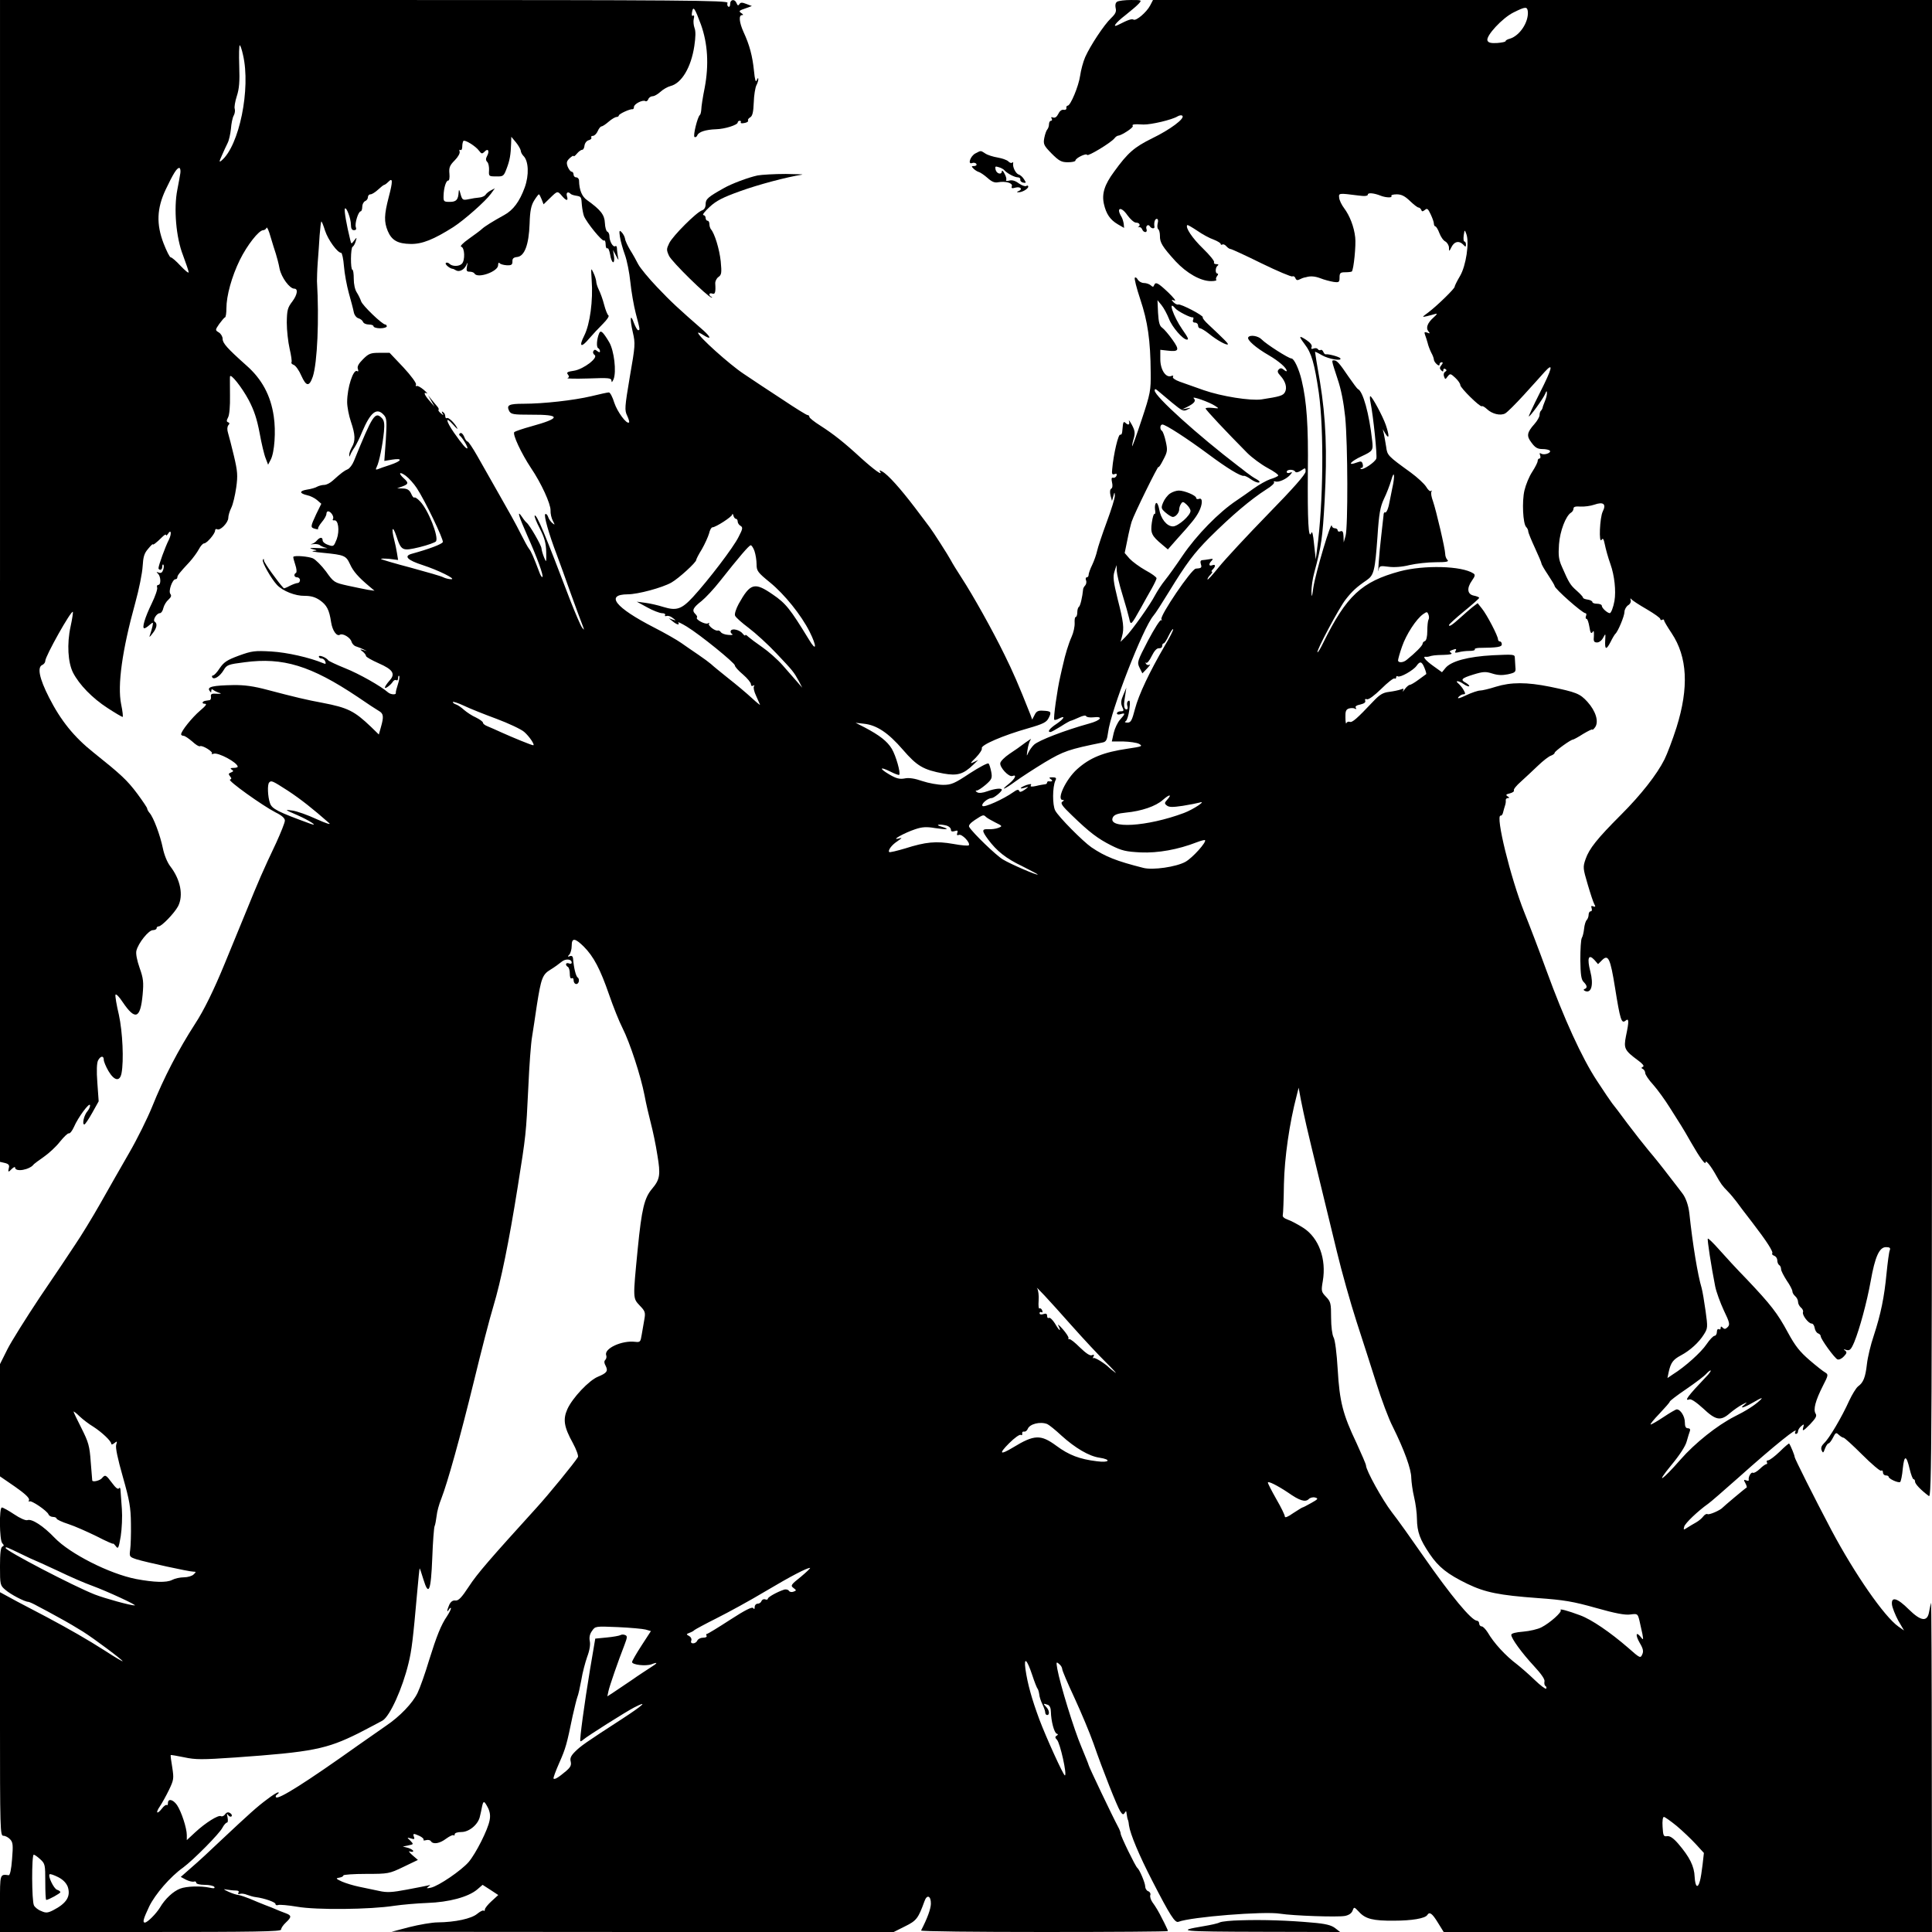 <?xml version="1.0" standalone="no"?>
<!DOCTYPE svg PUBLIC "-//W3C//DTD SVG 20010904//EN"
 "http://www.w3.org/TR/2001/REC-SVG-20010904/DTD/svg10.dtd">
<svg version="1.0" xmlns="http://www.w3.org/2000/svg"
 width="1024pt" height="1024pt" viewBox="0 0 1024 1024"
 preserveAspectRatio="xMidYMid meet">
<g transform="translate(0,1024) scale(0.1,-0.1)"
fill="#000000" stroke="none">
<path d="M0 7161 l0 -3079 26 -6 c20 -5 25 -12 21 -26 -6 -24 -3 -25 17 -4 9
8 16 11 16 6 0 -26 78 -13 100 18 3 3 27 21 53 39 26 18 65 54 85 80 21 26 42
46 47 44 6 -2 18 14 27 34 22 51 81 130 85 116 2 -6 -4 -21 -13 -32 -19 -21
-30 -71 -17 -71 4 0 23 28 42 62 l34 61 -7 98 c-5 64 -3 106 4 119 13 24 30
26 30 3 0 -9 11 -36 25 -60 31 -52 60 -57 69 -12 13 66 6 220 -14 311 -12 50
-20 98 -18 105 2 8 19 -9 38 -38 67 -99 94 -89 106 39 6 66 4 86 -16 142 -14
40 -21 76 -17 91 10 41 65 109 87 109 11 0 20 5 20 10 0 6 5 10 11 10 16 0 84
71 103 107 29 57 13 141 -42 212 -16 21 -32 61 -39 96 -14 68 -49 162 -70 186
-7 8 -13 19 -13 24 0 4 -24 40 -53 79 -54 72 -87 102 -232 218 -103 82 -173
169 -235 291 -52 102 -64 162 -35 173 8 4 15 13 15 21 0 25 137 269 146 260 2
-2 -3 -37 -12 -78 -20 -92 -14 -190 13 -244 33 -64 102 -135 182 -187 40 -26
77 -48 81 -48 3 0 0 30 -8 68 -20 100 5 284 75 537 20 72 37 158 39 193 3 50
8 69 29 93 14 17 25 28 25 24 0 -6 20 9 50 39 11 11 20 16 20 10 0 -5 4 -2 10
6 17 28 21 2 5 -31 -18 -34 -55 -136 -55 -151 0 -4 5 -8 10 -8 6 0 10 8 10 17
0 9 3 14 6 10 3 -3 3 -15 -1 -27 -5 -15 -12 -19 -23 -15 -14 5 -15 4 -4 -6 15
-16 16 -59 1 -59 -6 0 -9 -6 -6 -14 3 -8 -10 -46 -29 -85 -36 -74 -53 -131
-39 -131 5 0 17 8 28 18 19 16 20 16 15 -8 -3 -14 -9 -34 -13 -45 -6 -15 -2
-13 13 7 23 28 28 53 12 63 -12 8 10 45 27 45 7 0 16 12 19 28 4 15 16 35 27
44 14 13 17 21 10 30 -12 15 11 78 27 78 6 0 10 5 10 10 0 10 10 23 65 82 18
20 40 50 49 67 9 17 21 31 28 31 14 0 58 51 58 68 0 7 5 10 11 7 15 -10 59 35
59 60 0 12 7 36 16 54 9 18 20 66 26 107 9 64 7 86 -12 167 -12 50 -26 105
-31 121 -6 19 -5 33 1 42 8 8 7 13 -1 16 -9 3 -9 9 0 26 7 13 11 60 10 115 0
50 -1 96 0 101 2 20 62 -55 99 -124 29 -55 44 -101 58 -175 10 -55 24 -115 32
-134 l13 -34 14 27 c20 38 28 150 16 229 -16 111 -63 198 -145 270 -102 91
-126 118 -126 141 0 12 -9 27 -20 34 -20 12 -20 13 2 45 13 17 26 34 31 35 4
2 7 24 7 48 0 66 28 168 71 256 39 79 101 158 124 158 7 0 15 6 18 13 2 6 12
-15 21 -48 10 -33 22 -73 28 -90 5 -16 15 -52 20 -80 10 -46 53 -105 78 -105
21 0 16 -32 -10 -67 -26 -34 -29 -46 -30 -113 0 -41 7 -103 15 -138 8 -35 13
-67 10 -72 -3 -5 3 -11 12 -14 10 -4 28 -29 40 -57 26 -58 42 -60 61 -5 24 74
34 303 22 506 0 14 1 58 4 99 3 40 8 105 10 143 3 39 7 72 9 74 2 2 11 -20 20
-49 16 -49 66 -117 85 -117 5 0 12 -32 15 -71 3 -39 15 -103 26 -143 11 -39
23 -84 26 -100 3 -16 14 -30 25 -33 10 -3 21 -11 24 -19 3 -8 17 -14 31 -14
14 0 25 -4 25 -10 0 -5 16 -10 35 -10 19 0 35 5 35 10 0 6 -4 10 -8 10 -16 0
-121 101 -128 123 -4 12 -14 33 -23 47 -10 15 -16 45 -16 72 0 27 -3 48 -7 48
-11 0 -10 118 1 122 4 2 12 14 16 28 7 24 7 24 -8 5 -15 -20 -15 -20 -21 5
-19 77 -33 156 -28 164 7 13 32 -52 32 -85 0 -20 5 -29 16 -29 11 0 14 5 10
16 -7 18 13 84 26 84 4 0 8 11 8 24 0 13 7 26 15 30 8 3 15 12 15 21 0 8 6 15
14 15 7 0 25 11 40 25 15 14 29 25 32 25 3 0 13 7 22 16 24 25 25 5 2 -82 -24
-93 -25 -129 -5 -178 21 -50 53 -68 122 -69 61 -1 122 24 225 89 59 38 173
139 200 177 l21 29 -21 -11 c-12 -6 -25 -17 -29 -24 -4 -6 -19 -13 -33 -14
-14 -1 -39 -5 -57 -9 -30 -6 -33 -4 -42 27 -6 24 -9 28 -10 12 -2 -41 -12 -53
-47 -53 -32 0 -34 2 -33 33 1 43 14 82 25 80 5 -1 8 16 6 36 -3 32 1 44 28 71
18 18 29 38 26 47 -3 8 -1 11 4 8 6 -3 10 5 10 18 0 13 3 26 6 30 8 8 66 -28
83 -52 13 -17 16 -18 30 -4 18 19 27 2 12 -25 -7 -13 -7 -22 2 -31 6 -6 10
-26 9 -44 -2 -31 -1 -32 37 -32 38 -1 41 1 56 41 17 44 22 73 24 134 l1 35 25
-30 c13 -16 24 -36 25 -43 0 -7 6 -20 14 -28 28 -27 31 -102 7 -168 -27 -74
-61 -120 -109 -146 -60 -33 -103 -60 -117 -73 -7 -7 -38 -30 -69 -52 -34 -24
-50 -41 -41 -43 18 -4 21 -72 3 -90 -15 -15 -51 -15 -66 0 -6 6 -15 8 -19 4
-7 -6 21 -30 37 -31 3 0 10 -4 17 -8 17 -10 43 3 54 27 8 18 9 17 4 -6 -4 -23
-2 -28 14 -28 11 0 23 -4 26 -10 17 -28 125 11 125 44 0 12 4 17 8 11 4 -5 21
-10 38 -11 25 -1 30 3 30 20 -1 16 6 22 26 24 38 5 61 64 65 176 2 68 8 97 24
123 11 18 23 33 25 33 3 0 9 -12 15 -27 l10 -26 35 34 c39 38 39 38 63 10 23
-27 34 -27 26 -1 -6 19 5 27 19 13 3 -4 16 -8 28 -10 29 -5 29 -5 32 -50 2
-21 7 -47 11 -58 15 -36 96 -135 106 -130 5 4 9 -6 9 -20 0 -14 4 -24 9 -21 5
3 11 -12 15 -34 3 -22 11 -40 16 -40 5 0 7 15 4 33 l-5 32 16 -30 c14 -27 15
-28 10 -5 -2 14 -5 33 -5 43 0 10 -4 16 -9 12 -12 -7 -31 26 -31 54 0 10 -5
21 -11 23 -6 2 -12 23 -13 46 -2 44 -22 69 -94 121 -28 19 -42 54 -43 104 0 9
-7 17 -15 17 -8 0 -14 7 -14 15 0 8 -5 15 -10 15 -6 0 -15 12 -21 26 -8 22 -6
30 11 46 11 10 20 15 20 11 1 -4 8 1 18 13 9 11 22 20 27 20 6 -1 12 10 13 23
2 13 12 26 23 28 10 3 16 9 13 14 -3 5 1 9 9 9 7 0 19 11 25 25 6 14 15 25 20
25 5 0 22 11 38 25 16 14 35 25 42 25 6 0 12 4 12 8 0 8 60 36 73 33 4 0 7 5
7 12 0 16 47 40 61 31 5 -3 12 2 15 10 3 9 14 16 23 16 9 0 28 11 41 23 14 13
38 27 54 31 59 15 109 99 126 212 7 47 8 79 1 96 -5 14 -7 36 -4 48 4 15 2 21
-4 17 -6 -4 -8 3 -5 19 6 34 14 23 47 -66 36 -100 43 -213 20 -335 -10 -49
-18 -101 -18 -115 -1 -14 -4 -27 -8 -30 -12 -10 -37 -110 -28 -116 5 -3 12 1
15 9 7 18 44 30 99 32 47 1 115 23 115 36 0 5 5 9 11 9 5 0 8 -4 5 -9 -3 -4 6
-6 19 -3 14 2 22 8 20 13 -3 4 2 12 11 17 12 7 17 27 19 79 1 38 8 79 14 91 6
11 11 27 10 34 0 7 -4 4 -8 -7 -6 -14 -10 1 -15 51 -8 77 -23 135 -55 204 -23
51 -27 90 -8 90 8 0 7 3 -3 10 -17 11 -14 14 25 27 l30 11 -29 11 c-23 9 -31
9 -37 -1 -6 -9 -10 -8 -15 5 -9 24 -34 21 -34 -4 0 -11 -4 -18 -10 -14 -5 3
-7 12 -4 20 5 13 -237 15 -1925 15 l-1931 0 0 -3079z m1288 2788 c42 -179 -20
-482 -114 -560 -13 -11 -13 -6 2 27 9 21 23 51 30 65 8 15 15 49 18 76 2 27 8
59 15 71 6 11 8 27 5 36 -3 8 2 38 11 66 13 40 16 77 13 161 -2 60 -1 109 3
109 3 0 11 -23 17 -51z m-332 -626 c-2 -16 -10 -55 -16 -88 -20 -100 -7 -254
30 -348 16 -43 30 -84 30 -90 0 -7 -19 9 -43 34 -23 25 -46 45 -52 45 -5 -1
-22 33 -38 74 -39 102 -36 185 11 285 40 84 59 115 72 115 5 0 8 -12 6 -27z"/>
<path d="M5921 10231 c-9 -6 -11 -18 -8 -33 5 -19 0 -31 -24 -54 -37 -35 -109
-144 -137 -206 -11 -25 -23 -70 -27 -99 -8 -56 -51 -159 -66 -159 -5 0 -8 -6
-7 -12 2 -7 -5 -12 -15 -10 -10 2 -21 -7 -28 -22 -8 -16 -17 -22 -27 -19 -10
4 -13 2 -8 -5 4 -7 2 -12 -3 -12 -6 0 -11 -8 -11 -18 0 -10 -4 -22 -9 -28 -5
-5 -12 -25 -16 -45 -6 -33 -3 -40 39 -83 39 -39 52 -46 86 -46 22 0 40 4 40 9
0 13 58 41 62 30 3 -10 126 64 145 88 6 8 15 14 20 14 17 1 82 43 77 51 -6 9
5 11 57 8 40 -1 151 25 180 43 10 6 22 8 26 3 14 -14 -65 -73 -160 -119 -95
-47 -129 -76 -202 -177 -51 -69 -66 -117 -54 -171 12 -53 33 -84 74 -108 l33
-19 -2 22 c-2 13 -7 29 -12 37 -30 49 -2 57 31 9 16 -22 36 -40 46 -40 19 0
26 -14 12 -23 -5 -2 -3 -2 4 -1 6 2 14 -4 17 -12 3 -8 10 -14 17 -14 6 0 9 7
6 15 -7 17 9 30 18 15 7 -12 26 -14 24 -2 -4 21 2 42 12 42 7 0 9 -10 5 -24
-3 -14 -2 -27 3 -31 5 -3 9 -19 9 -35 -1 -35 13 -58 83 -135 59 -63 132 -105
188 -105 19 0 31 3 28 7 -4 3 -2 12 4 20 6 7 7 13 2 13 -13 0 -12 33 1 42 7 5
4 8 -7 8 -10 0 -15 5 -12 10 3 6 -23 38 -59 73 -56 54 -95 112 -83 124 2 2 26
-12 53 -30 27 -19 66 -40 87 -47 20 -8 37 -18 37 -23 0 -4 4 -6 9 -3 5 3 14
-1 21 -9 7 -8 17 -15 23 -15 5 0 79 -34 164 -76 84 -41 158 -72 163 -69 6 3
13 -1 16 -9 4 -11 11 -13 22 -7 10 5 20 9 25 10 4 1 8 1 10 2 23 7 47 5 76 -6
20 -8 51 -16 69 -19 29 -4 32 -2 32 23 0 24 4 28 30 28 17 0 32 2 35 4 10 10
23 140 18 181 -6 56 -29 115 -59 155 -13 17 -25 42 -26 55 -3 25 -2 25 100 12
36 -5 52 -3 52 5 0 11 33 8 70 -7 27 -10 61 -11 55 -1 -4 5 9 9 28 9 25 0 43
-9 70 -35 20 -19 40 -35 46 -35 5 0 11 -6 14 -12 3 -10 7 -10 19 -1 12 11 17
7 31 -23 9 -19 17 -41 17 -49 0 -8 4 -15 8 -15 4 0 14 -16 21 -35 7 -19 21
-40 32 -45 10 -6 19 -21 19 -33 0 -21 1 -21 13 3 15 30 39 36 61 15 14 -15 16
-15 16 -1 0 9 -4 16 -8 16 -5 0 -6 14 -4 32 5 32 5 32 14 8 17 -46 -2 -169
-33 -222 -16 -27 -29 -53 -29 -58 0 -10 -92 -100 -141 -137 -33 -24 -33 -25
-7 -19 14 3 34 9 45 12 13 4 11 -1 -8 -18 -33 -29 -43 -56 -28 -74 10 -12 8
-13 -6 -7 -15 5 -17 3 -12 -11 4 -10 10 -30 14 -44 3 -14 12 -37 19 -51 8 -14
14 -31 14 -37 0 -6 7 -17 15 -24 10 -9 15 -9 15 -1 0 6 5 11 11 11 8 0 7 -5
-1 -15 -10 -12 -10 -19 -2 -27 9 -9 12 -9 12 1 0 7 5 9 11 5 8 -5 7 -9 -1 -14
-8 -5 -10 -16 -6 -26 6 -16 7 -16 19 1 13 16 15 16 40 -7 15 -14 27 -31 27
-39 0 -15 106 -119 114 -112 3 3 15 -4 27 -15 27 -26 72 -37 97 -23 11 6 55
50 98 97 44 48 94 104 111 123 49 54 41 20 -27 -114 -33 -65 -58 -120 -57
-122 5 -4 77 95 87 120 6 16 9 17 9 5 1 -9 -4 -29 -11 -45 -6 -15 -12 -31 -12
-35 -1 -3 -4 -10 -8 -14 -5 -4 -8 -15 -8 -24 0 -9 -12 -30 -26 -46 -42 -47
-44 -65 -16 -101 19 -26 32 -33 58 -33 18 0 35 -4 39 -9 7 -12 -31 -25 -47
-15 -8 5 -9 2 -5 -9 3 -10 2 -17 -3 -17 -6 0 -10 -6 -10 -13 0 -8 -13 -33 -29
-58 -16 -24 -34 -68 -41 -98 -14 -59 -8 -177 9 -194 6 -6 11 -16 11 -23 0 -7
16 -46 35 -87 19 -41 35 -79 35 -83 0 -5 16 -33 35 -61 19 -29 35 -55 35 -59
0 -14 147 -144 163 -144 5 0 7 -7 3 -15 -3 -8 -2 -15 3 -15 5 0 11 -19 15 -42
5 -32 9 -39 17 -28 6 11 8 5 7 -20 -3 -29 0 -35 17 -35 11 0 25 11 32 25 13
24 13 24 11 -12 -3 -52 5 -55 28 -11 10 21 22 40 25 43 14 11 49 95 49 117 0
12 9 28 19 35 11 6 17 19 14 27 -3 10 -2 12 4 5 4 -6 41 -30 81 -53 39 -23 72
-46 72 -52 0 -6 5 -7 10 -4 6 3 10 2 10 -3 0 -5 18 -35 40 -68 84 -126 92
-288 26 -499 -21 -66 -50 -142 -64 -170 -40 -80 -125 -188 -230 -293 -127
-127 -169 -180 -188 -235 -15 -43 -14 -49 11 -134 14 -48 30 -96 35 -105 8
-13 6 -16 -5 -12 -11 5 -13 2 -9 -10 3 -9 1 -16 -5 -16 -6 0 -11 -8 -11 -18 0
-10 -5 -23 -10 -28 -6 -6 -12 -26 -14 -46 -2 -19 -7 -41 -12 -49 -5 -8 -8 -60
-8 -116 1 -80 5 -106 18 -118 19 -19 20 -32 4 -37 -7 -3 -5 -7 5 -11 32 -12
44 35 26 104 -18 70 -10 95 21 62 l20 -23 21 21 c33 33 44 10 69 -146 27 -169
34 -192 55 -175 19 16 20 -1 3 -81 -13 -66 -8 -76 65 -130 24 -18 33 -29 25
-33 -10 -5 -10 -7 0 -12 6 -3 12 -13 12 -21 0 -9 19 -37 43 -63 23 -26 62 -80
87 -120 25 -39 52 -82 60 -95 8 -13 33 -54 54 -92 46 -80 76 -121 76 -103 0
15 29 -21 56 -70 24 -43 33 -56 62 -85 12 -12 32 -36 45 -53 12 -17 50 -67 85
-112 76 -99 113 -156 105 -164 -3 -3 2 -8 11 -12 9 -3 16 -14 16 -24 0 -11 5
-22 10 -25 6 -3 10 -13 10 -22 0 -8 14 -35 30 -60 17 -24 30 -50 30 -57 0 -8
7 -19 15 -26 8 -7 15 -20 15 -30 0 -10 7 -23 15 -30 9 -7 14 -18 11 -25 -5
-15 29 -60 46 -60 7 0 14 -10 16 -23 2 -13 10 -26 18 -29 8 -3 14 -9 14 -15 0
-15 73 -116 89 -123 8 -3 23 4 34 16 16 17 17 23 6 31 -10 7 -8 8 7 3 18 -5
25 2 42 42 28 68 67 212 87 323 23 130 46 180 81 180 20 0 25 -4 20 -17 -4 -9
-11 -64 -17 -122 -12 -126 -30 -215 -68 -331 -16 -47 -32 -114 -36 -150 -8
-71 -19 -98 -47 -118 -10 -8 -31 -42 -47 -76 -38 -85 -107 -202 -133 -225 -14
-14 -18 -25 -13 -38 7 -16 9 -15 18 10 6 15 14 27 19 27 4 0 15 14 23 30 14
28 17 29 31 15 9 -8 20 -15 25 -15 5 0 50 -41 99 -90 50 -50 95 -88 100 -85 6
4 10 -1 10 -9 0 -9 7 -16 15 -16 8 0 15 -3 15 -7 0 -11 51 -34 61 -28 4 3 11
35 14 71 8 74 19 73 37 -4 7 -29 16 -52 20 -52 5 0 8 -6 8 -13 0 -12 31 -45
73 -76 16 -13 17 177 17 3958 l0 3971 -2065 0 -2064 0 -15 -29 c-19 -36 -74
-83 -88 -75 -9 6 -29 -1 -80 -27 -37 -19 -16 10 36 50 29 23 61 50 71 61 18
20 17 20 -41 20 -32 0 -65 -4 -73 -9z m2177 -53 c4 -56 -43 -127 -95 -143 -13
-3 -23 -9 -23 -13 0 -4 -20 -8 -45 -10 -33 -2 -47 2 -51 13 -10 24 79 120 138
149 64 32 73 32 76 4z m397 -2649 c-16 -31 -22 -175 -6 -150 7 11 11 4 17 -25
4 -21 17 -69 30 -105 21 -59 30 -141 21 -194 -6 -34 -18 -65 -25 -65 -13 1
-42 27 -42 39 0 6 -11 11 -25 11 -14 0 -25 4 -25 9 0 5 -11 11 -25 13 -14 2
-25 6 -25 11 0 4 -15 20 -33 36 -34 30 -41 41 -78 126 -18 40 -20 61 -16 120
5 70 36 151 64 168 7 4 13 14 13 22 0 9 11 12 37 10 20 -1 53 3 73 10 48 17
65 4 45 -36z"/>
<path d="M5170 9427 c-27 -14 -43 -61 -17 -51 8 3 18 1 22 -5 3 -6 -2 -11 -12
-11 -15 0 -15 -2 -3 -14 8 -8 21 -16 29 -18 7 -2 28 -16 45 -31 22 -20 38 -27
56 -23 40 7 79 -4 73 -21 -4 -11 0 -13 21 -7 26 6 38 -10 14 -19 -10 -4 -10
-6 0 -6 19 -1 52 18 52 30 0 6 -5 7 -11 3 -6 -3 -23 3 -39 14 -18 14 -36 19
-50 15 -13 -4 -21 -2 -17 3 3 5 -1 20 -9 34 -7 14 -13 19 -14 13 0 -21 -27
-15 -33 7 -4 18 -2 20 16 14 12 -3 27 -11 32 -18 15 -16 53 -36 70 -36 8 0 14
-5 13 -12 -2 -6 5 -14 15 -16 16 -3 17 -1 5 17 -7 12 -20 24 -29 26 -16 6 -33
40 -29 60 1 6 -1 7 -5 3 -4 -4 -14 -1 -21 7 -7 7 -33 16 -56 20 -24 4 -53 13
-65 21 -27 17 -22 17 -53 1z"/>
<path d="M4015 9310 c-47 -10 -137 -43 -180 -68 -82 -46 -95 -57 -95 -84 0
-17 -7 -29 -19 -33 -29 -9 -156 -136 -174 -174 -15 -31 -15 -36 -1 -67 15 -32
204 -217 225 -221 5 -1 5 1 -1 4 -16 8 -12 23 5 17 15 -6 19 7 16 53 -1 11 6
27 17 35 16 11 18 21 12 83 -7 65 -32 147 -52 170 -4 5 -8 17 -8 27 0 10 -4
18 -10 18 -5 0 -10 7 -10 15 0 8 -6 15 -12 15 -7 1 8 20 33 43 35 33 71 51
160 83 99 36 251 76 329 88 14 2 -24 3 -85 4 -60 0 -128 -4 -150 -8z"/>
<path d="M3286 8984 c3 -21 15 -64 26 -94 11 -30 24 -95 29 -145 5 -49 18
-125 29 -167 23 -88 23 -88 12 -88 -4 0 -14 17 -22 38 -19 54 -23 25 -6 -49
14 -60 13 -71 -16 -237 -27 -161 -28 -176 -14 -205 8 -17 13 -34 10 -36 -12
-12 -62 56 -78 104 -9 30 -22 55 -29 55 -7 0 -48 -9 -93 -20 -93 -22 -254 -40
-359 -40 -78 0 -92 -7 -76 -39 10 -17 22 -19 115 -19 161 1 161 -18 1 -62 -44
-12 -84 -26 -89 -30 -11 -11 37 -113 88 -190 55 -81 105 -191 104 -225 -1 -17
5 -42 12 -55 12 -23 12 -24 -3 -12 -9 8 -19 22 -22 33 -4 11 -10 17 -15 14 -9
-6 19 -105 61 -215 15 -41 49 -133 74 -205 26 -71 53 -146 61 -165 12 -31 12
-33 -1 -16 -8 11 -35 74 -61 140 -136 357 -180 463 -190 453 -3 -3 9 -34 27
-68 25 -49 33 -78 34 -124 1 -57 1 -59 -11 -30 -7 17 -13 38 -14 48 0 16 -63
125 -79 137 -4 3 -15 16 -24 30 -29 42 -19 7 28 -99 52 -116 87 -213 80 -219
-2 -3 -9 6 -14 19 -35 93 -46 116 -56 129 -7 8 -28 47 -47 85 -19 39 -69 129
-110 200 -41 72 -94 165 -118 208 -24 42 -47 77 -52 77 -5 0 -13 12 -18 26 -6
14 -15 22 -21 18 -6 -3 -7 -9 -2 -13 13 -9 45 -62 40 -67 -5 -5 -26 19 -71 83
-44 64 -47 90 -5 43 17 -19 27 -28 23 -20 -12 26 -47 60 -55 54 -5 -3 -9 2 -9
10 0 8 -5 18 -12 22 -7 5 -8 3 -3 -7 8 -12 6 -12 -8 0 -10 8 -15 16 -13 18 3
3 1 10 -5 17 -5 6 -18 22 -30 36 l-20 25 17 -30 17 -30 -26 30 c-28 32 -35 50
-14 40 6 -4 -1 5 -17 19 -17 14 -33 23 -38 20 -4 -3 -6 1 -3 8 3 7 -27 48 -67
91 l-73 77 -54 0 c-47 0 -57 -4 -87 -34 -24 -24 -32 -39 -27 -52 4 -11 2 -15
-4 -11 -20 13 -53 -87 -53 -164 0 -25 9 -72 20 -104 23 -68 25 -101 5 -135 -8
-14 -14 -32 -14 -40 1 -13 1 -13 6 0 3 8 13 26 23 40 9 14 27 50 39 80 45 106
78 132 115 91 16 -17 17 -33 11 -132 l-8 -112 42 7 c58 9 51 -7 -11 -28 -29
-9 -59 -20 -66 -23 -11 -4 -12 -1 -5 13 13 25 31 116 38 186 4 43 1 60 -11 72
-36 36 -48 19 -148 -227 -8 -20 -23 -40 -33 -44 -17 -7 -35 -20 -79 -60 -14
-13 -34 -23 -45 -23 -10 0 -27 -4 -37 -9 -9 -6 -34 -13 -55 -16 -42 -7 -41
-20 2 -30 16 -3 39 -15 51 -25 l23 -20 -27 -55 c-31 -67 -32 -71 -5 -78 12 -3
18 -3 15 0 -3 3 6 19 19 35 14 16 25 36 25 44 0 8 4 14 9 14 14 0 33 -28 26
-40 -4 -6 -1 -9 6 -8 22 5 30 -54 14 -99 -16 -40 -17 -41 -46 -31 -16 5 -29
16 -29 24 0 18 -14 18 -30 0 -6 -8 -19 -17 -28 -19 -9 -2 -5 -3 9 -1 14 2 30
-1 35 -6 5 -4 20 -11 34 -14 14 -2 -4 -3 -40 -1 -45 2 -56 1 -35 -5 29 -7 29
-8 5 -10 -14 -2 10 -6 52 -10 114 -11 122 -15 143 -60 17 -38 44 -69 105 -120
l25 -21 -35 5 c-19 4 -68 13 -107 22 -71 16 -74 17 -115 75 -24 32 -55 63 -70
70 -25 10 -95 16 -103 8 -2 -2 3 -21 10 -42 7 -20 9 -40 4 -43 -14 -8 -10 -24
6 -24 8 0 15 -7 15 -15 0 -8 -6 -15 -12 -15 -7 0 -26 -7 -42 -15 -16 -9 -30
-14 -32 -13 -30 32 -104 135 -105 147 0 10 -2 12 -6 3 -5 -12 45 -100 75 -132
31 -33 98 -59 146 -58 33 0 56 -6 81 -23 37 -26 50 -50 60 -117 7 -45 30 -77
47 -66 15 9 56 -16 61 -37 3 -10 13 -22 24 -25 10 -3 27 -10 38 -15 l20 -10
-20 6 c-19 5 -19 4 -2 -9 9 -7 17 -18 17 -23 0 -5 30 -22 66 -38 78 -34 92
-57 57 -94 -12 -14 -23 -30 -23 -35 0 -10 31 13 43 32 5 7 12 10 18 7 5 -4 9
2 9 11 0 10 3 15 6 11 3 -3 0 -23 -7 -44 -7 -21 -12 -41 -11 -45 3 -12 -27
-10 -41 2 -39 34 -154 99 -227 128 -47 19 -87 38 -90 42 -10 15 -50 31 -50 20
0 -5 6 -10 14 -10 8 0 17 -7 20 -16 5 -13 2 -15 -11 -9 -72 30 -191 57 -275
62 -88 5 -103 3 -172 -22 -62 -23 -79 -34 -101 -66 -14 -22 -30 -39 -36 -39
-5 0 -7 -5 -4 -10 9 -15 41 5 61 39 16 27 24 30 111 41 203 27 351 -18 599
-184 49 -34 100 -67 112 -74 25 -14 27 -30 11 -86 l-11 -39 -41 40 c-89 85
-123 102 -258 128 -82 15 -145 30 -293 69 -71 19 -121 26 -180 25 -106 -2
-139 -9 -126 -29 8 -12 10 -12 10 -1 0 9 4 10 12 3 7 -5 22 -12 33 -15 11 -3
4 -5 -15 -4 -28 2 -34 -1 -32 -15 2 -10 -2 -19 -8 -19 -5 -1 -14 -2 -19 -3
-19 -2 -24 -16 -6 -16 14 0 7 -10 -25 -37 -42 -36 -100 -108 -100 -125 0 -4 6
-8 13 -8 7 0 27 -14 46 -30 18 -17 36 -28 41 -25 12 7 72 -30 63 -39 -4 -4 0
-4 9 -1 24 9 128 -47 128 -69 0 -3 -10 -6 -22 -6 -17 0 -19 -3 -10 -9 11 -6
10 -10 -3 -15 -14 -5 -15 -9 -6 -20 9 -11 9 -15 0 -18 -14 -5 172 -138 242
-174 33 -16 49 -31 49 -43 0 -11 -21 -63 -46 -118 -72 -152 -91 -196 -161
-368 -36 -88 -87 -212 -113 -275 -55 -134 -109 -245 -155 -315 -89 -138 -166
-285 -229 -442 -24 -59 -78 -169 -121 -243 -43 -74 -112 -196 -154 -270 -42
-74 -102 -172 -132 -216 -29 -45 -114 -171 -188 -280 -73 -110 -151 -234 -172
-276 l-39 -78 0 -297 0 -298 80 -55 c53 -37 77 -60 74 -70 -3 -8 -2 -11 2 -8
8 9 93 -49 101 -68 3 -8 14 -14 24 -14 10 0 19 -4 19 -9 0 -4 28 -18 63 -29
34 -11 101 -41 150 -65 48 -25 87 -42 87 -39 0 3 6 -3 14 -13 12 -17 15 -12
26 53 6 39 9 104 6 144 -3 40 -6 84 -7 97 0 14 -4 19 -8 13 -5 -8 -18 2 -37
28 -33 44 -36 46 -54 25 -10 -12 -48 -22 -51 -12 0 1 -4 45 -8 98 -6 86 -12
105 -49 179 -23 45 -42 85 -42 88 0 3 15 -8 32 -25 18 -17 51 -42 73 -55 45
-29 95 -76 95 -91 0 -5 7 -3 16 4 15 12 16 11 10 -8 -5 -15 8 -75 35 -170 36
-127 42 -162 43 -248 1 -55 -1 -117 -4 -139 -5 -37 -4 -38 35 -51 49 -15 277
-65 300 -65 15 0 15 -2 1 -15 -8 -8 -31 -15 -51 -15 -20 0 -48 -6 -63 -14 -29
-15 -95 -13 -191 5 -142 28 -350 134 -431 218 -61 64 -122 103 -145 94 -9 -3
-39 10 -70 31 -30 20 -59 36 -65 36 -15 0 -13 -173 2 -189 10 -11 10 -14 1
-18 -9 -3 -13 -34 -13 -105 0 -97 1 -101 28 -124 27 -24 103 -64 122 -64 5 0
29 -11 52 -24 24 -12 75 -40 113 -61 39 -21 95 -54 125 -73 60 -38 210 -150
210 -157 0 -2 -42 22 -92 55 -94 60 -190 115 -308 178 -36 19 -107 56 -158 83
l-92 50 0 -646 c0 -620 1 -645 18 -645 11 0 27 -9 36 -19 15 -16 16 -31 10
-105 -4 -54 -11 -86 -18 -85 -47 6 -46 8 -46 -151 l0 -150 745 0 c612 0 745 2
745 13 0 8 11 24 25 37 32 30 31 38 -2 50 -16 6 -37 14 -48 19 -11 5 -38 16
-60 24 -22 9 -58 23 -80 33 -22 9 -49 18 -60 20 -12 1 -36 9 -55 18 -26 12
-28 15 -10 11 14 -2 35 -5 48 -5 15 0 21 -4 16 -11 -4 -7 -1 -10 7 -7 8 3 25
1 39 -5 14 -5 34 -11 45 -12 47 -6 105 -27 105 -36 0 -6 6 -9 14 -6 8 3 53 -1
101 -9 101 -18 388 -15 515 5 41 6 120 13 175 15 114 4 216 31 264 71 l29 25
42 -27 41 -27 -35 -32 c-20 -18 -36 -38 -36 -45 0 -7 -3 -9 -6 -6 -4 4 -19 -4
-35 -17 -30 -25 -115 -44 -209 -45 -30 0 -98 -12 -150 -25 l-95 -25 1331 -1
1331 0 60 30 c61 30 70 42 103 133 13 38 35 29 34 -14 -1 -28 -19 -77 -52
-141 -2 -5 291 -8 652 -8 361 0 656 2 656 5 0 3 -4 14 -10 25 -5 11 -14 29
-20 40 -18 37 -35 65 -52 88 -9 13 -14 30 -11 38 3 7 -2 17 -11 20 -9 3 -16
15 -16 25 0 19 -30 90 -42 99 -10 8 -88 168 -88 181 0 6 -6 23 -14 37 -27 50
-156 320 -156 327 0 3 -18 47 -39 98 -38 89 -112 329 -127 412 -6 36 -6 39 9
26 10 -7 17 -20 17 -27 0 -8 29 -76 65 -153 35 -76 81 -185 101 -242 51 -147
124 -330 141 -358 12 -19 17 -21 24 -10 7 12 9 11 10 -1 2 -16 5 -32 9 -40 1
-3 3 -14 4 -25 7 -47 54 -159 123 -293 95 -185 121 -225 139 -218 67 26 455
57 539 43 70 -11 303 -19 343 -12 21 4 36 14 41 28 8 21 8 21 34 -6 34 -38 75
-48 186 -47 94 0 165 12 176 30 12 19 26 9 56 -40 l31 -50 1294 0 1294 0 -1
878 c0 482 -2 873 -4 867 -2 -5 -6 -27 -10 -47 -9 -56 -43 -52 -108 12 -61 61
-94 70 -89 25 2 -16 17 -54 33 -84 l31 -53 -30 21 c-75 53 -231 278 -355 511
-93 176 -196 382 -195 388 1 6 -20 58 -29 71 -1 2 -24 -17 -50 -43 -26 -25
-54 -46 -61 -46 -7 0 -10 -4 -7 -10 3 -6 2 -10 -2 -10 -5 0 -21 -11 -36 -26
-15 -14 -31 -23 -36 -20 -9 6 -26 -22 -22 -38 1 -5 -5 -6 -14 -2 -13 5 -14 2
-4 -15 6 -11 9 -22 7 -23 -8 -4 -123 -101 -128 -107 -11 -13 -71 -40 -80 -34
-5 3 -15 -3 -22 -12 -7 -10 -24 -24 -38 -32 -14 -8 -35 -20 -47 -28 -20 -13
-21 -13 -16 6 5 18 72 82 127 121 12 8 84 71 162 140 189 169 320 274 300 242
-4 -7 -2 -12 3 -12 6 0 11 6 11 14 0 7 8 20 17 27 15 13 16 12 10 -9 -5 -20 1
-17 36 18 32 34 38 45 30 58 -13 21 -1 68 39 147 29 56 29 60 13 70 -10 5 -48
35 -84 66 -52 45 -76 75 -115 147 -55 102 -90 147 -219 283 -51 52 -116 123
-146 157 -30 34 -57 60 -59 57 -4 -4 18 -147 39 -253 6 -30 27 -87 46 -128 31
-64 33 -75 20 -88 -11 -11 -17 -12 -26 -3 -8 8 -11 8 -11 -2 0 -7 -4 -9 -10
-6 -5 3 -10 -3 -10 -14 0 -12 -6 -21 -12 -21 -7 0 -26 -20 -43 -45 -28 -42
-113 -119 -179 -160 l-28 -19 7 34 c11 48 23 64 64 86 49 26 96 69 122 111 21
33 21 38 9 125 -7 50 -16 104 -21 122 -20 65 -48 234 -65 396 -5 42 -19 82
-37 105 -4 6 -36 47 -70 91 -34 45 -83 106 -108 135 -25 30 -76 95 -113 144
-37 50 -73 98 -81 107 -7 9 -44 63 -81 120 -79 120 -174 328 -267 583 -36 99
-89 238 -118 310 -72 180 -155 517 -125 512 5 -1 11 7 13 18 3 11 7 27 10 35
3 8 5 21 4 28 -1 6 4 12 11 12 10 0 9 3 -1 9 -12 8 -9 11 12 16 15 4 24 11 21
16 -3 5 14 26 37 46 23 21 64 59 91 85 27 26 58 50 69 53 10 4 19 10 19 15 0
8 85 70 97 70 3 0 28 13 54 30 27 16 49 27 49 23 0 -4 7 2 15 13 20 30 3 85
-41 134 -40 44 -59 51 -198 80 -124 25 -207 25 -288 0 -34 -11 -72 -20 -83
-20 -11 0 -44 -11 -74 -25 -35 -17 -49 -20 -41 -10 7 8 19 15 26 15 12 0 12 4
2 22 -7 13 -20 28 -28 35 -22 18 2 16 28 -3 13 -9 26 -14 29 -11 2 3 -5 10
-16 17 -33 17 -26 25 39 45 52 16 65 16 100 5 28 -9 52 -10 82 -4 40 9 43 12
40 39 -1 17 -2 38 -3 49 0 18 -7 18 -117 13 -130 -7 -221 -31 -251 -68 l-18
-22 -46 33 c-42 30 -60 52 -39 49 4 -1 10 0 15 1 19 6 31 8 80 9 32 1 47 4 39
10 -11 7 -10 10 3 15 24 9 27 8 19 -6 -5 -8 0 -9 17 -5 13 4 39 7 57 7 18 0
31 3 29 8 -3 4 7 7 21 8 101 1 122 5 122 19 0 8 -4 15 -10 15 -5 0 -10 5 -10
11 0 18 -59 131 -85 163 l-23 29 -29 -22 c-15 -13 -44 -37 -63 -55 -42 -38
-60 -50 -60 -39 0 4 36 37 80 73 44 36 80 68 80 71 0 4 -13 9 -28 12 -35 7
-39 39 -10 80 17 24 18 31 7 38 -62 40 -260 45 -389 11 -203 -55 -283 -129
-407 -380 -14 -29 -27 -51 -30 -49 -7 7 115 236 149 279 34 44 59 67 112 103
38 26 44 49 57 230 8 124 15 159 34 200 14 28 31 73 39 100 16 58 21 25 5 -45
-5 -25 -11 -54 -13 -65 -6 -37 -17 -65 -25 -61 -4 3 -8 -5 -8 -17 -1 -12 -7
-60 -12 -107 -11 -92 -20 -220 -14 -181 4 22 8 23 53 17 29 -4 72 -1 111 9 35
8 98 15 139 15 57 0 71 3 62 12 -7 7 -12 21 -12 32 0 26 -48 231 -65 280 -8
21 -12 44 -8 50 3 6 3 8 -2 4 -5 -5 -16 5 -26 22 -10 16 -47 50 -81 75 -123
89 -125 91 -131 137 -4 24 -9 54 -12 68 l-6 25 15 -25 c20 -32 20 -8 1 48 -16
46 -73 152 -82 152 -3 0 -3 -14 1 -32 15 -74 36 -281 31 -298 -6 -20 -74 -65
-83 -55 -3 3 -1 5 5 5 6 0 9 9 6 19 -4 16 -9 18 -30 10 -56 -21 -36 5 25 33
58 27 61 31 55 82 -16 145 -49 263 -76 274 -4 2 -26 32 -49 65 -48 71 -62 87
-77 87 -14 0 -15 4 18 -97 20 -58 33 -128 41 -204 14 -145 15 -582 2 -629
l-10 -35 -1 32 c-1 24 -5 31 -16 27 -8 -4 -15 -1 -15 5 0 6 -7 11 -15 11 -8 0
-15 6 -16 13 -2 33 -86 -249 -98 -328 -7 -52 -9 -55 -10 -20 0 23 6 68 15 100
38 141 44 184 55 382 14 260 7 435 -25 631 -15 84 -26 154 -26 157 0 2 17 -6
37 -18 35 -20 108 -33 97 -16 -5 8 -64 24 -77 21 -4 -1 -10 5 -13 13 -3 8 -10
13 -14 10 -5 -3 -11 -1 -15 4 -3 6 -13 7 -22 4 -12 -5 -15 -2 -11 8 4 9 -7 23
-28 37 -40 26 -42 22 -9 -22 37 -48 52 -102 75 -257 28 -199 24 -585 -9 -829
l-7 -55 -9 80 c-5 53 -10 73 -15 60 -15 -39 -20 68 -18 325 3 245 -6 372 -33
485 -14 59 -40 115 -54 115 -15 0 -134 76 -158 101 -18 19 -62 26 -71 11 -8
-13 41 -56 109 -95 55 -32 95 -68 95 -83 0 -4 -7 -1 -15 6 -12 10 -19 10 -27
2 -9 -9 -7 -17 9 -34 27 -30 36 -63 24 -86 -10 -19 -27 -24 -125 -39 -59 -8
-211 16 -306 49 -47 17 -104 37 -127 45 -25 9 -40 20 -36 26 4 6 0 8 -9 4 -29
-11 -58 34 -58 89 l0 50 35 -4 c65 -8 69 2 29 58 -20 28 -44 56 -54 63 -14 9
-19 29 -22 79 l-3 67 22 -27 c12 -15 29 -47 39 -72 16 -43 74 -110 95 -110 11
0 7 9 -25 55 -47 68 -78 160 -37 111 13 -16 82 -51 93 -48 4 1 5 -5 2 -13 -4
-9 0 -15 10 -15 9 0 16 -7 16 -15 0 -8 5 -15 11 -15 5 0 27 -13 47 -29 40 -33
94 -63 100 -56 4 3 -21 28 -102 104 -20 18 -34 36 -31 39 7 8 -117 73 -130 68
-6 -2 -17 4 -25 12 -13 14 -12 15 5 9 11 -4 -4 15 -33 43 -55 52 -67 58 -75
38 -4 -10 -7 -10 -18 0 -7 6 -23 12 -36 12 -12 0 -26 8 -32 17 -5 10 -12 15
-16 11 -4 -3 9 -55 29 -115 39 -116 54 -217 55 -388 1 -94 -1 -109 -48 -250
-27 -82 -50 -145 -50 -140 -1 6 3 25 9 44 7 27 5 40 -11 70 -11 20 -18 28 -15
19 6 -20 -4 -24 -20 -8 -6 6 -10 3 -12 -10 -1 -11 -3 -29 -4 -39 -1 -11 -6
-17 -10 -15 -10 7 -36 -102 -43 -183 -3 -25 0 -30 12 -26 11 4 14 2 11 -8 -3
-8 -11 -13 -18 -11 -9 2 -10 -5 -6 -24 4 -16 3 -30 -4 -34 -7 -4 -8 -18 -4
-36 l8 -29 7 25 c6 23 7 23 8 3 1 -12 -19 -75 -43 -140 -24 -65 -47 -134 -51
-153 -4 -19 -16 -53 -26 -74 -11 -22 -19 -46 -19 -53 0 -7 -4 -13 -10 -13 -5
0 -7 -7 -4 -15 4 -8 2 -21 -4 -28 -6 -6 -11 -15 -11 -20 -4 -42 -15 -88 -22
-93 -5 -3 -9 -16 -9 -30 0 -13 -4 -24 -8 -24 -5 0 -7 -15 -6 -32 1 -18 -6 -51
-16 -73 -16 -35 -35 -98 -45 -145 -2 -8 -9 -37 -15 -65 -16 -68 -38 -224 -32
-230 3 -2 13 0 24 6 38 20 29 0 -11 -27 -38 -25 -52 -44 -33 -44 4 0 29 14 55
30 26 17 50 30 53 30 3 0 22 8 42 17 21 10 37 13 39 7 2 -5 19 -8 38 -6 56 7
41 -16 -22 -33 -130 -36 -267 -89 -292 -112 -11 -10 -25 -30 -31 -43 -9 -21
-9 -19 -4 15 3 22 11 47 17 55 7 8 -6 0 -28 -16 -22 -17 -60 -44 -85 -60 -25
-17 -46 -38 -48 -48 -5 -22 45 -76 64 -69 26 10 14 -15 -18 -41 -52 -41 -23
-30 35 13 29 21 98 66 154 100 101 60 126 69 309 106 17 4 22 14 27 52 14 116
185 554 240 619 11 12 47 69 82 126 95 155 133 205 215 288 120 119 218 202
302 256 27 16 45 34 41 38 -4 5 -1 6 7 4 18 -6 61 14 80 37 11 13 10 15 -4 9
-9 -3 -16 -1 -16 5 0 14 37 15 45 1 4 -6 16 -4 31 6 23 16 24 15 24 -5 0 -15
-64 -88 -200 -227 -110 -113 -227 -239 -260 -280 -33 -41 -60 -71 -60 -65 0 5
7 17 16 25 8 9 12 16 8 16 -5 0 -3 5 4 12 17 17 15 29 -3 22 -18 -7 -20 7 -3
24 10 10 7 12 -12 8 -14 -2 -31 -5 -38 -5 -9 -1 -11 -8 -7 -21 6 -19 3 -22
-27 -24 -23 -2 -192 -251 -182 -268 4 -6 3 -8 -2 -5 -5 3 -36 -46 -69 -108
-57 -110 -59 -115 -45 -144 l15 -30 25 26 c14 15 20 24 13 20 -6 -4 -15 -2
-19 5 -4 7 -3 9 1 5 5 -4 18 12 29 35 14 28 27 43 39 42 9 -1 17 4 17 12 0 8
3 14 8 14 4 0 16 18 26 40 11 22 21 38 24 35 3 -2 -17 -42 -44 -87 -81 -139
-138 -259 -158 -335 -16 -62 -22 -73 -40 -73 -14 0 -17 3 -9 8 7 4 15 32 19
61 5 40 3 52 -5 46 -7 -3 -9 -15 -6 -26 4 -11 2 -19 -4 -19 -9 0 -13 9 -13 30
0 3 2 23 6 45 l6 40 -16 -38 c-13 -30 -14 -44 -6 -63 10 -21 9 -24 -8 -24 -11
0 -20 -5 -20 -11 0 -6 9 -8 20 -4 26 8 25 2 -3 -29 -13 -14 -28 -46 -34 -71
l-10 -45 61 0 c33 -1 71 -6 84 -13 20 -12 15 -14 -60 -25 -130 -19 -201 -48
-269 -109 -60 -54 -111 -163 -76 -163 8 0 8 -3 -2 -9 -12 -8 -1 -23 50 -72 95
-92 138 -124 209 -160 56 -28 78 -33 156 -37 92 -4 198 15 298 54 21 8 40 13
43 11 9 -10 -66 -94 -104 -115 -49 -27 -173 -45 -223 -32 -142 36 -201 59
-275 109 -45 31 -175 162 -192 195 -15 29 -15 124 1 159 7 13 3 17 -15 17 -19
0 -21 -2 -9 -10 13 -9 7 -14 -12 -11 -5 0 -8 -3 -8 -7 0 -5 -6 -9 -12 -9 -7
-1 -28 -4 -47 -9 -24 -5 -32 -4 -27 4 5 8 -1 8 -24 1 -35 -13 -41 -24 -7 -14
21 7 21 6 -2 -11 -18 -12 -26 -14 -29 -6 -3 9 -12 7 -30 -6 -55 -39 -155 -83
-164 -74 -10 10 27 42 48 42 12 0 54 34 54 44 0 10 -35 7 -77 -8 -25 -9 -45
-11 -54 -5 -9 6 -10 9 -2 9 7 0 28 14 48 31 32 28 35 35 29 68 -4 20 -10 40
-14 44 -4 5 -49 -19 -100 -52 -81 -54 -98 -61 -141 -61 -27 0 -77 9 -110 20
-40 14 -72 19 -94 14 -27 -5 -45 0 -81 21 -56 33 -52 44 6 15 23 -12 44 -19
46 -17 9 9 -17 101 -39 138 -24 40 -65 72 -145 114 l-47 24 44 -5 c68 -7 129
-48 206 -137 76 -88 109 -107 216 -127 74 -13 105 -4 158 47 l26 25 -25 -12
c-20 -10 -18 -5 12 24 20 21 35 43 32 50 -6 17 112 68 246 106 80 23 97 32
108 54 17 33 13 37 -29 39 -26 2 -36 -3 -45 -22 l-13 -25 -9 25 c-64 162 -94
230 -138 319 -63 129 -167 315 -227 407 -24 37 -50 79 -57 93 -13 25 -97 156
-112 175 -4 6 -40 53 -79 105 -77 101 -142 174 -173 191 -14 8 -17 8 -11 -1
15 -24 -31 9 -101 72 -90 83 -146 127 -216 172 -32 20 -58 41 -58 46 0 6 -4
10 -10 10 -5 0 -65 37 -132 82 -68 44 -161 106 -207 137 -74 49 -241 199 -241
217 0 3 11 -1 25 -10 45 -29 47 -17 4 22 -134 117 -172 152 -246 230 -45 47
-90 102 -100 121 -10 20 -29 54 -43 76 -13 22 -26 49 -27 60 -2 11 -10 26 -18
34 -12 13 -14 9 -9 -25z m2927 -879 c51 -42 60 -47 80 -36 22 11 22 11 -3 6
l-25 -5 25 12 c40 20 51 33 37 47 -14 14 83 -20 113 -40 23 -15 23 -15 -13
-11 -20 2 -37 1 -37 -3 0 -7 108 -122 221 -236 25 -25 74 -61 107 -79 34 -18
59 -36 57 -41 -3 -4 -22 -13 -43 -19 -20 -7 -59 -29 -87 -49 -27 -20 -68 -48
-90 -63 -95 -63 -213 -184 -287 -293 -33 -49 -75 -108 -93 -130 -18 -22 -41
-58 -53 -80 -25 -49 -122 -186 -157 -221 l-26 -26 8 29 c12 43 8 76 -23 197
-23 94 -26 119 -17 147 l11 34 1 -31 c1 -17 14 -74 30 -125 16 -52 32 -109 36
-127 8 -39 10 -37 63 58 16 30 42 75 56 100 14 25 26 50 26 55 0 6 -26 25 -58
42 -32 18 -70 46 -85 62 l-26 30 14 68 c7 37 18 82 23 98 13 41 142 302 142
290 1 -5 12 11 25 37 23 43 24 52 14 97 -6 28 -15 53 -20 57 -13 8 -11 34 2
34 17 0 131 -74 243 -157 99 -74 173 -119 189 -115 5 1 22 -7 38 -19 16 -11
35 -19 42 -16 7 2 1 9 -13 17 -14 7 -38 24 -55 37 -16 13 -34 27 -40 31 -216
165 -445 372 -445 402 0 10 4 10 18 -2 9 -8 43 -36 75 -63z m-4004 -452 c43
-65 143 -273 138 -286 -4 -11 -73 -37 -164 -62 -45 -12 -24 -34 57 -60 83 -27
180 -75 152 -75 -13 0 -32 5 -42 10 -10 6 -88 28 -172 51 -84 22 -155 43 -158
46 -3 3 16 3 43 1 l47 -6 -6 37 c-3 20 -10 52 -15 71 -16 62 -8 77 11 21 27
-81 31 -83 124 -61 44 11 83 25 87 31 15 24 -41 166 -84 211 -14 15 -27 24
-31 21 -3 -3 -11 6 -17 21 -9 19 -20 26 -43 27 l-31 1 28 10 c32 12 34 19 7
43 -31 28 -23 38 11 13 16 -12 43 -42 58 -65z m1692 -163 c5 0 9 -7 9 -15 0
-7 7 -18 15 -22 13 -8 12 -16 -10 -58 -27 -56 -163 -233 -242 -319 -61 -66
-88 -74 -157 -53 -28 9 -71 19 -96 22 l-45 6 55 -30 c30 -17 65 -30 78 -31 13
0 20 -4 17 -10 -3 -5 0 -7 7 -5 8 3 22 -1 33 -10 20 -15 20 -15 0 -9 l-20 7
20 -16 c23 -19 39 -22 30 -7 -4 6 17 -4 45 -21 72 -44 255 -193 255 -206 0 -7
19 -28 43 -48 23 -20 42 -43 42 -51 0 -9 5 -12 12 -8 7 4 8 3 4 -4 -4 -6 1
-28 11 -49 9 -21 19 -42 21 -48 3 -5 -17 11 -44 36 -27 25 -83 72 -124 104
-41 33 -82 66 -91 75 -9 8 -40 31 -68 50 -28 19 -69 47 -90 62 -21 15 -87 53
-146 83 -204 105 -259 174 -138 175 54 0 183 35 231 62 39 22 132 107 132 120
0 4 13 30 30 57 16 28 33 66 38 83 4 18 12 33 18 33 17 0 104 56 105 68 1 7 3
4 6 -5 2 -10 9 -18 14 -18z m98 -171 c6 -18 11 -49 11 -70 0 -35 6 -43 71 -96
77 -63 165 -172 210 -261 40 -80 37 -110 -4 -41 -99 162 -122 191 -191 238
-97 67 -119 61 -181 -50 -14 -26 -23 -54 -19 -62 3 -9 36 -38 72 -65 37 -28
103 -88 147 -135 88 -93 92 -98 119 -147 l18 -35 -26 30 c-15 17 -49 56 -77
88 -28 32 -77 75 -109 97 -32 22 -65 47 -74 55 -9 9 -16 13 -16 8 0 -4 -6 -1
-13 8 -15 20 -55 30 -63 17 -4 -6 -1 -14 6 -18 7 -5 -1 -7 -20 -5 -18 1 -35 8
-39 14 -5 7 -12 11 -17 9 -14 -4 -55 28 -46 37 4 5 1 5 -6 1 -13 -8 -68 21
-58 31 3 3 -1 12 -9 19 -19 19 -12 33 34 69 21 17 65 64 97 105 102 129 154
190 163 190 5 0 14 -14 20 -31z m3572 -364 c-3 -5 -6 -32 -6 -59 0 -30 -5 -51
-13 -54 -6 -2 -12 -8 -12 -14 0 -10 -40 -50 -84 -85 -18 -16 -46 -17 -46 -3 0
6 9 39 21 73 22 64 75 146 112 172 20 14 22 13 28 -2 4 -10 4 -22 0 -28z m-21
-255 c7 -17 11 -32 9 -33 -2 -2 -21 -15 -41 -30 -20 -15 -41 -27 -46 -27 -5 0
-17 -10 -26 -22 -9 -13 -14 -17 -10 -9 6 11 3 13 -11 7 -11 -4 -38 -10 -62
-13 -34 -4 -51 -15 -85 -51 -86 -91 -111 -113 -124 -108 -7 3 -15 0 -18 -7 -2
-7 -5 7 -5 30 -1 33 3 43 19 48 11 3 25 3 31 -1 8 -4 9 -3 5 5 -5 7 4 13 24
17 20 5 29 11 26 20 -3 8 0 11 9 8 8 -4 39 19 76 55 33 33 65 58 70 55 5 -3 9
0 9 6 0 6 4 9 9 5 13 -7 82 32 99 56 18 26 28 24 42 -11z m-4918 -270 c64 -24
130 -55 146 -69 28 -24 59 -71 48 -71 -8 0 -106 40 -166 67 -30 14 -65 29 -77
34 -13 5 -23 13 -23 18 0 6 -17 18 -37 28 -21 9 -49 28 -63 40 -14 13 -33 26
-42 29 -10 3 -18 9 -18 13 0 4 26 -4 58 -19 31 -15 109 -46 174 -70z m-1106
-381 c67 -44 134 -97 219 -172 11 -10 -17 -1 -66 21 -47 22 -106 43 -130 46
-42 6 -41 5 26 -24 66 -29 117 -63 70 -46 -173 63 -204 79 -214 109 -12 34
-15 100 -4 110 11 12 18 8 99 -44z m4660 -48 c-14 -16 -15 -20 -2 -30 12 -10
31 -10 85 -2 38 6 77 14 88 17 43 14 -31 -36 -82 -55 -195 -73 -410 -86 -376
-22 7 13 26 20 68 24 84 8 159 34 196 67 35 31 51 32 23 1z m-960 -91 c5 -5
27 -18 49 -29 39 -19 39 -20 16 -29 -13 -5 -37 -8 -53 -7 -35 2 -35 -8 -1 -54
46 -62 95 -101 181 -142 45 -23 82 -42 82 -44 0 -7 -144 55 -185 80 -35 21
-159 140 -178 172 -5 8 6 21 30 37 44 29 46 29 59 16z m-208 -46 c12 -4 22
-13 22 -21 0 -10 6 -12 20 -8 15 5 18 3 14 -9 -4 -12 -2 -15 9 -11 15 6 61
-41 52 -55 -2 -4 -39 -1 -82 7 -91 16 -146 11 -256 -24 -44 -13 -81 -22 -84
-19 -8 8 12 37 43 57 28 20 28 20 4 14 -38 -9 34 31 91 50 36 12 59 14 105 6
67 -10 82 -7 33 8 -37 10 -10 15 29 5z m-1924 -641 c53 -53 88 -121 134 -254
22 -64 54 -144 71 -177 40 -79 97 -254 117 -357 8 -44 24 -111 34 -150 10 -38
26 -113 34 -166 18 -106 14 -130 -28 -180 -41 -48 -55 -107 -76 -319 -26 -267
-26 -260 11 -300 28 -29 31 -36 24 -74 -4 -22 -10 -59 -14 -81 -6 -37 -8 -40
-34 -37 -71 9 -167 -36 -154 -71 3 -8 1 -19 -5 -25 -7 -7 -6 -17 2 -31 14 -28
7 -38 -41 -58 -47 -19 -135 -112 -162 -172 -24 -54 -18 -94 29 -179 19 -35 31
-69 27 -75 -17 -29 -156 -199 -219 -268 -246 -271 -315 -350 -359 -418 -38
-58 -55 -76 -71 -74 -14 2 -25 -6 -33 -23 -13 -30 -14 -45 -1 -24 5 8 10 11
10 5 0 -5 -9 -23 -20 -40 -33 -48 -56 -107 -96 -235 -20 -67 -47 -144 -61
-173 -26 -54 -94 -125 -167 -174 -22 -15 -88 -61 -146 -102 -278 -198 -424
-290 -437 -277 -4 4 -1 11 7 16 8 6 10 10 4 10 -6 0 -33 -17 -60 -38 -51 -38
-87 -70 -249 -222 -49 -47 -116 -109 -149 -137 l-58 -51 28 -15 c16 -8 35 -12
42 -10 6 3 12 0 12 -6 0 -6 19 -11 44 -11 25 0 48 -5 52 -11 4 -8 -3 -9 -25
-4 -47 10 -122 8 -156 -5 -37 -14 -80 -54 -107 -100 -21 -34 -66 -79 -80 -80
-14 0 -8 20 23 86 32 65 111 157 180 206 54 40 193 180 208 211 8 15 19 27 24
27 5 0 6 12 3 28 -5 19 -4 23 3 12 6 -8 13 -11 18 -7 4 5 1 12 -7 17 -10 7
-19 5 -27 -6 -6 -9 -16 -13 -22 -10 -13 8 -81 -34 -137 -86 l-44 -41 0 27 c0
37 -29 125 -52 159 -21 30 -48 36 -48 10 0 -9 -3 -13 -6 -10 -4 3 -16 -5 -26
-19 -27 -34 -35 -23 -10 13 10 15 32 54 47 85 26 54 27 61 18 120 -6 35 -10
64 -8 66 1 1 33 -4 71 -12 60 -13 95 -13 270 -1 410 29 484 44 655 129 58 30
115 60 127 67 39 24 105 170 137 303 17 69 24 128 46 376 6 69 12 126 13 127
1 2 10 -25 20 -58 28 -92 40 -63 47 114 3 84 9 159 12 167 4 8 8 33 11 55 2
22 13 63 25 92 33 85 99 321 173 623 38 157 84 335 103 397 40 133 82 338 129
633 44 277 44 278 56 525 5 116 14 237 20 270 5 33 17 107 25 165 23 146 30
165 73 191 20 12 46 31 58 41 21 18 54 16 54 -4 0 -6 -7 -8 -15 -4 -17 6 -21
-9 -5 -19 6 -3 10 -20 10 -36 0 -18 4 -28 10 -24 6 3 10 -1 10 -9 0 -22 19
-30 27 -11 3 10 1 20 -5 24 -10 6 -21 52 -25 102 -1 10 -7 15 -17 11 -12 -4
-13 -2 -2 9 6 7 12 28 12 46 0 44 17 42 64 -4z m3830 -948 c9 -38 38 -162 66
-275 27 -113 71 -290 96 -395 25 -104 72 -271 104 -370 32 -99 80 -247 106
-330 26 -82 64 -185 86 -227 61 -123 98 -225 98 -271 1 -23 7 -69 15 -102 8
-33 15 -85 15 -115 1 -70 16 -110 68 -187 47 -69 93 -106 200 -158 94 -45 167
-60 372 -75 140 -10 187 -18 308 -52 102 -29 155 -39 183 -35 38 5 39 4 48
-31 5 -21 12 -53 16 -72 6 -33 5 -34 -9 -16 -26 32 -29 10 -5 -32 18 -30 21
-45 13 -61 -9 -21 -12 -20 -74 35 -96 83 -195 151 -256 173 -64 24 -112 37
-102 27 8 -10 -57 -68 -102 -91 -19 -10 -62 -20 -97 -23 -39 -3 -63 -9 -63
-17 0 -19 56 -96 120 -165 39 -42 59 -71 56 -82 -2 -10 0 -21 5 -24 5 -3 7 -9
4 -14 -3 -4 -31 17 -62 47 -32 31 -74 67 -93 82 -60 45 -122 112 -155 169 -11
17 -25 32 -32 32 -7 0 -13 7 -13 15 0 8 -6 15 -12 15 -29 1 -137 131 -286 345
-61 88 -135 192 -165 230 -50 65 -137 222 -137 248 0 6 -23 59 -50 118 -73
153 -90 220 -100 391 -5 85 -14 157 -22 170 -7 13 -13 57 -13 105 0 75 -2 84
-27 110 -25 26 -26 31 -17 83 20 117 -21 229 -103 282 -28 18 -64 37 -81 43
-20 7 -31 16 -28 25 2 8 5 82 6 164 3 140 29 323 68 471 l10 40 12 -65 c7 -36
20 -96 29 -135z m-1244 -1061 c63 -71 146 -160 185 -198 38 -38 59 -61 45 -50
-14 10 -27 21 -30 24 -24 24 -79 58 -85 52 -5 -4 -4 -1 0 7 6 11 4 13 -8 8
-10 -4 -31 10 -63 41 -26 26 -51 46 -56 44 -5 -1 -7 1 -5 5 3 5 -11 26 -30 48
-19 22 -30 30 -23 18 17 -36 4 -27 -19 13 -12 19 -26 32 -31 29 -6 -3 -10 1
-10 10 0 12 -6 15 -20 10 -12 -4 -20 -2 -20 5 0 6 4 8 10 5 6 -3 7 1 4 9 -3 9
-10 14 -15 11 -4 -3 -6 16 -4 42 2 26 -2 55 -7 63 -17 24 59 -57 182 -196z
m3363 -271 c-97 -102 -119 -131 -89 -120 9 4 38 -16 73 -48 68 -64 93 -68 143
-24 19 16 49 37 65 45 27 14 28 14 11 -1 -30 -23 -6 -18 43 10 48 28 59 31 39
13 -27 -26 -76 -57 -135 -86 -92 -47 -210 -141 -286 -228 -98 -112 -136 -136
-50 -31 45 54 77 103 83 128 6 22 14 47 17 55 3 8 -1 14 -11 14 -11 0 -16 9
-16 32 0 31 -23 68 -43 68 -5 0 -36 -18 -69 -40 -33 -22 -64 -40 -69 -40 -5 0
16 26 46 57 30 32 55 60 55 64 0 4 39 34 88 67 48 33 96 69 106 81 11 12 21
19 23 17 2 -2 -8 -17 -24 -33z m-3492 -251 c9 -4 43 -31 75 -61 73 -66 146
-109 201 -117 66 -10 53 -28 -13 -19 -92 11 -149 33 -215 82 -83 61 -117 60
-230 -9 -70 -42 -77 -34 -20 23 28 28 55 47 61 44 6 -4 9 -1 8 7 -2 7 3 12 10
10 7 -1 15 5 19 14 10 27 67 41 104 26z m1276 -363 c61 -43 91 -52 109 -35 7
8 23 12 34 9 19 -5 16 -9 -20 -29 -23 -13 -44 -24 -47 -24 -2 0 -24 -14 -49
-30 -28 -20 -44 -26 -44 -18 0 8 -20 49 -45 92 -25 44 -45 83 -45 88 0 10 50
-15 107 -53z m-6718 -324 c39 -19 73 -35 75 -35 2 0 56 -25 121 -55 64 -31
147 -67 184 -80 79 -29 241 -104 225 -104 -20 -1 -158 37 -212 58 -114 45
-472 232 -472 246 0 8 4 6 79 -30z m4136 -122 c-53 -42 -56 -47 -40 -59 17
-13 17 -14 1 -20 -10 -4 -21 -2 -25 5 -4 6 -16 9 -27 5 -36 -12 -84 -39 -84
-47 0 -5 -6 -7 -14 -4 -8 3 -17 -1 -20 -9 -3 -8 -12 -14 -21 -14 -8 0 -15 -8
-15 -17 0 -12 -3 -14 -8 -6 -5 8 -42 -10 -122 -62 -63 -41 -119 -75 -123 -75
-5 0 -5 -4 -2 -10 3 -6 -5 -10 -18 -10 -14 0 -27 -7 -31 -15 -3 -8 -13 -15
-22 -15 -10 0 -14 5 -10 15 3 8 -2 19 -12 24 -16 9 -15 10 3 17 11 4 22 10 25
14 3 3 56 32 118 63 62 31 179 95 259 143 138 82 218 123 236 124 5 0 -17 -21
-48 -47z m-823 -280 l28 -8 -50 -77 c-28 -43 -50 -82 -50 -87 0 -15 73 -23
103 -12 36 14 34 7 -5 -17 -18 -12 -65 -42 -103 -69 -39 -26 -83 -56 -98 -66
l-28 -18 6 28 c6 28 51 158 85 245 15 40 16 47 3 52 -8 4 -20 3 -26 -1 -6 -3
-38 -9 -71 -12 l-61 -6 -28 -165 c-30 -181 -56 -373 -51 -379 1 -1 9 2 16 9
22 19 226 148 269 170 78 40 49 13 -63 -60 -196 -127 -220 -144 -250 -174 -22
-22 -28 -35 -23 -53 4 -19 -1 -30 -26 -51 -39 -33 -59 -45 -65 -39 -3 2 11 40
30 83 35 79 40 99 71 249 10 44 21 89 25 100 5 11 14 52 21 90 6 39 21 94 31
123 13 34 18 65 14 84 -4 20 0 38 12 54 17 25 18 25 137 20 66 -3 132 -9 147
-13z m2049 -241 c12 -37 25 -69 28 -72 3 -3 7 -16 9 -29 1 -14 9 -38 17 -54 8
-17 15 -36 15 -44 0 -7 5 -13 10 -13 15 0 12 27 -6 44 -17 17 -14 19 10 10 10
-4 16 -18 16 -38 1 -47 17 -110 31 -115 8 -2 8 -5 -1 -11 -9 -5 -8 -11 2 -21
17 -17 55 -189 42 -189 -8 0 -100 203 -135 296 -40 108 -63 190 -74 268 -9 67
8 52 36 -32z m-2885 -703 c11 -22 14 -43 9 -67 -9 -50 -73 -176 -111 -221 -39
-45 -159 -127 -200 -136 -23 -5 -26 -4 -14 5 13 11 13 11 0 7 -8 -2 -59 -12
-112 -22 -80 -15 -107 -17 -150 -7 -29 6 -77 16 -105 22 -29 6 -69 18 -90 27
-33 15 -35 18 -15 21 12 2 22 7 22 12 0 4 54 8 120 8 118 0 123 1 198 37 l77
37 -30 26 c-16 14 -22 23 -12 19 9 -3 17 -3 17 2 0 5 -12 12 -27 17 l-28 7 29
6 c29 6 29 6 11 25 -19 18 -19 18 3 12 17 -6 21 -4 16 8 -7 19 -3 20 30 5 14
-7 23 -15 21 -20 -3 -4 3 -5 14 -2 10 3 22 0 25 -6 12 -18 47 -12 81 14 18 13
35 21 39 18 3 -4 6 -1 6 5 0 7 15 12 36 12 41 0 90 41 98 84 4 14 8 37 11 51
7 32 11 32 31 -6z m6301 -97 c32 -27 77 -70 101 -96 l43 -47 -7 -62 c-4 -34
-10 -73 -14 -86 -11 -43 -25 -33 -28 21 -2 57 -27 106 -87 176 -26 30 -44 42
-59 40 -19 -3 -21 2 -24 50 -2 30 1 52 7 52 5 0 36 -22 68 -48z m-8673 -177
c25 -23 26 -29 26 -120 0 -52 2 -95 5 -95 12 0 75 35 75 41 0 4 -8 10 -18 13
-17 6 -49 72 -39 82 3 3 23 -4 45 -15 26 -13 43 -31 51 -51 17 -51 -6 -88 -78
-125 -28 -14 -38 -15 -62 -4 -17 6 -34 20 -39 30 -12 22 -13 269 -1 269 4 0
20 -11 35 -25z"/>
<path d="M6201 7624 c-13 -9 -29 -30 -36 -47 -12 -29 -11 -33 13 -54 15 -13
32 -23 38 -23 15 0 34 22 34 40 0 8 4 22 10 30 7 12 12 12 29 -4 12 -11 21
-26 21 -34 0 -24 -66 -82 -93 -82 -33 0 -65 41 -73 91 -4 21 -11 36 -16 33 -6
-4 -8 -19 -6 -35 3 -15 1 -26 -3 -23 -4 2 -10 -18 -14 -46 -8 -55 -1 -70 53
-115 l32 -27 43 49 c86 95 104 118 121 150 21 41 21 77 1 69 -8 -3 -15 -1 -15
5 0 13 -62 39 -92 39 -13 0 -34 -7 -47 -16z"/>
<path d="M3136 8755 c8 -108 -9 -233 -39 -293 -31 -61 -17 -68 27 -15 17 20
49 54 71 76 22 22 35 41 30 45 -6 4 -16 30 -23 57 -7 28 -20 63 -28 79 -8 16
-14 36 -14 45 -1 9 -7 30 -15 46 -13 28 -13 26 -9 -40z"/>
<path d="M3175 8472 c-12 -30 -15 -71 -5 -77 6 -3 10 -11 10 -17 0 -7 -5 -6
-14 1 -11 9 -16 9 -21 0 -4 -6 -1 -15 6 -20 23 -14 -58 -76 -109 -84 -35 -5
-41 -9 -32 -20 8 -10 7 -15 -2 -19 -7 -3 42 -4 110 -2 109 4 122 3 123 -12 0
-11 4 -8 11 8 16 40 3 151 -23 196 -34 57 -46 67 -54 46z"/>
<path d="M6575 62 c-49 -1 -99 -6 -110 -11 -11 -6 -49 -14 -85 -20 -155 -26
-120 -29 299 -30 l424 -1 -27 21 c-20 15 -49 23 -123 29 -120 11 -259 16 -378
12z"/>
</g>
</svg>
